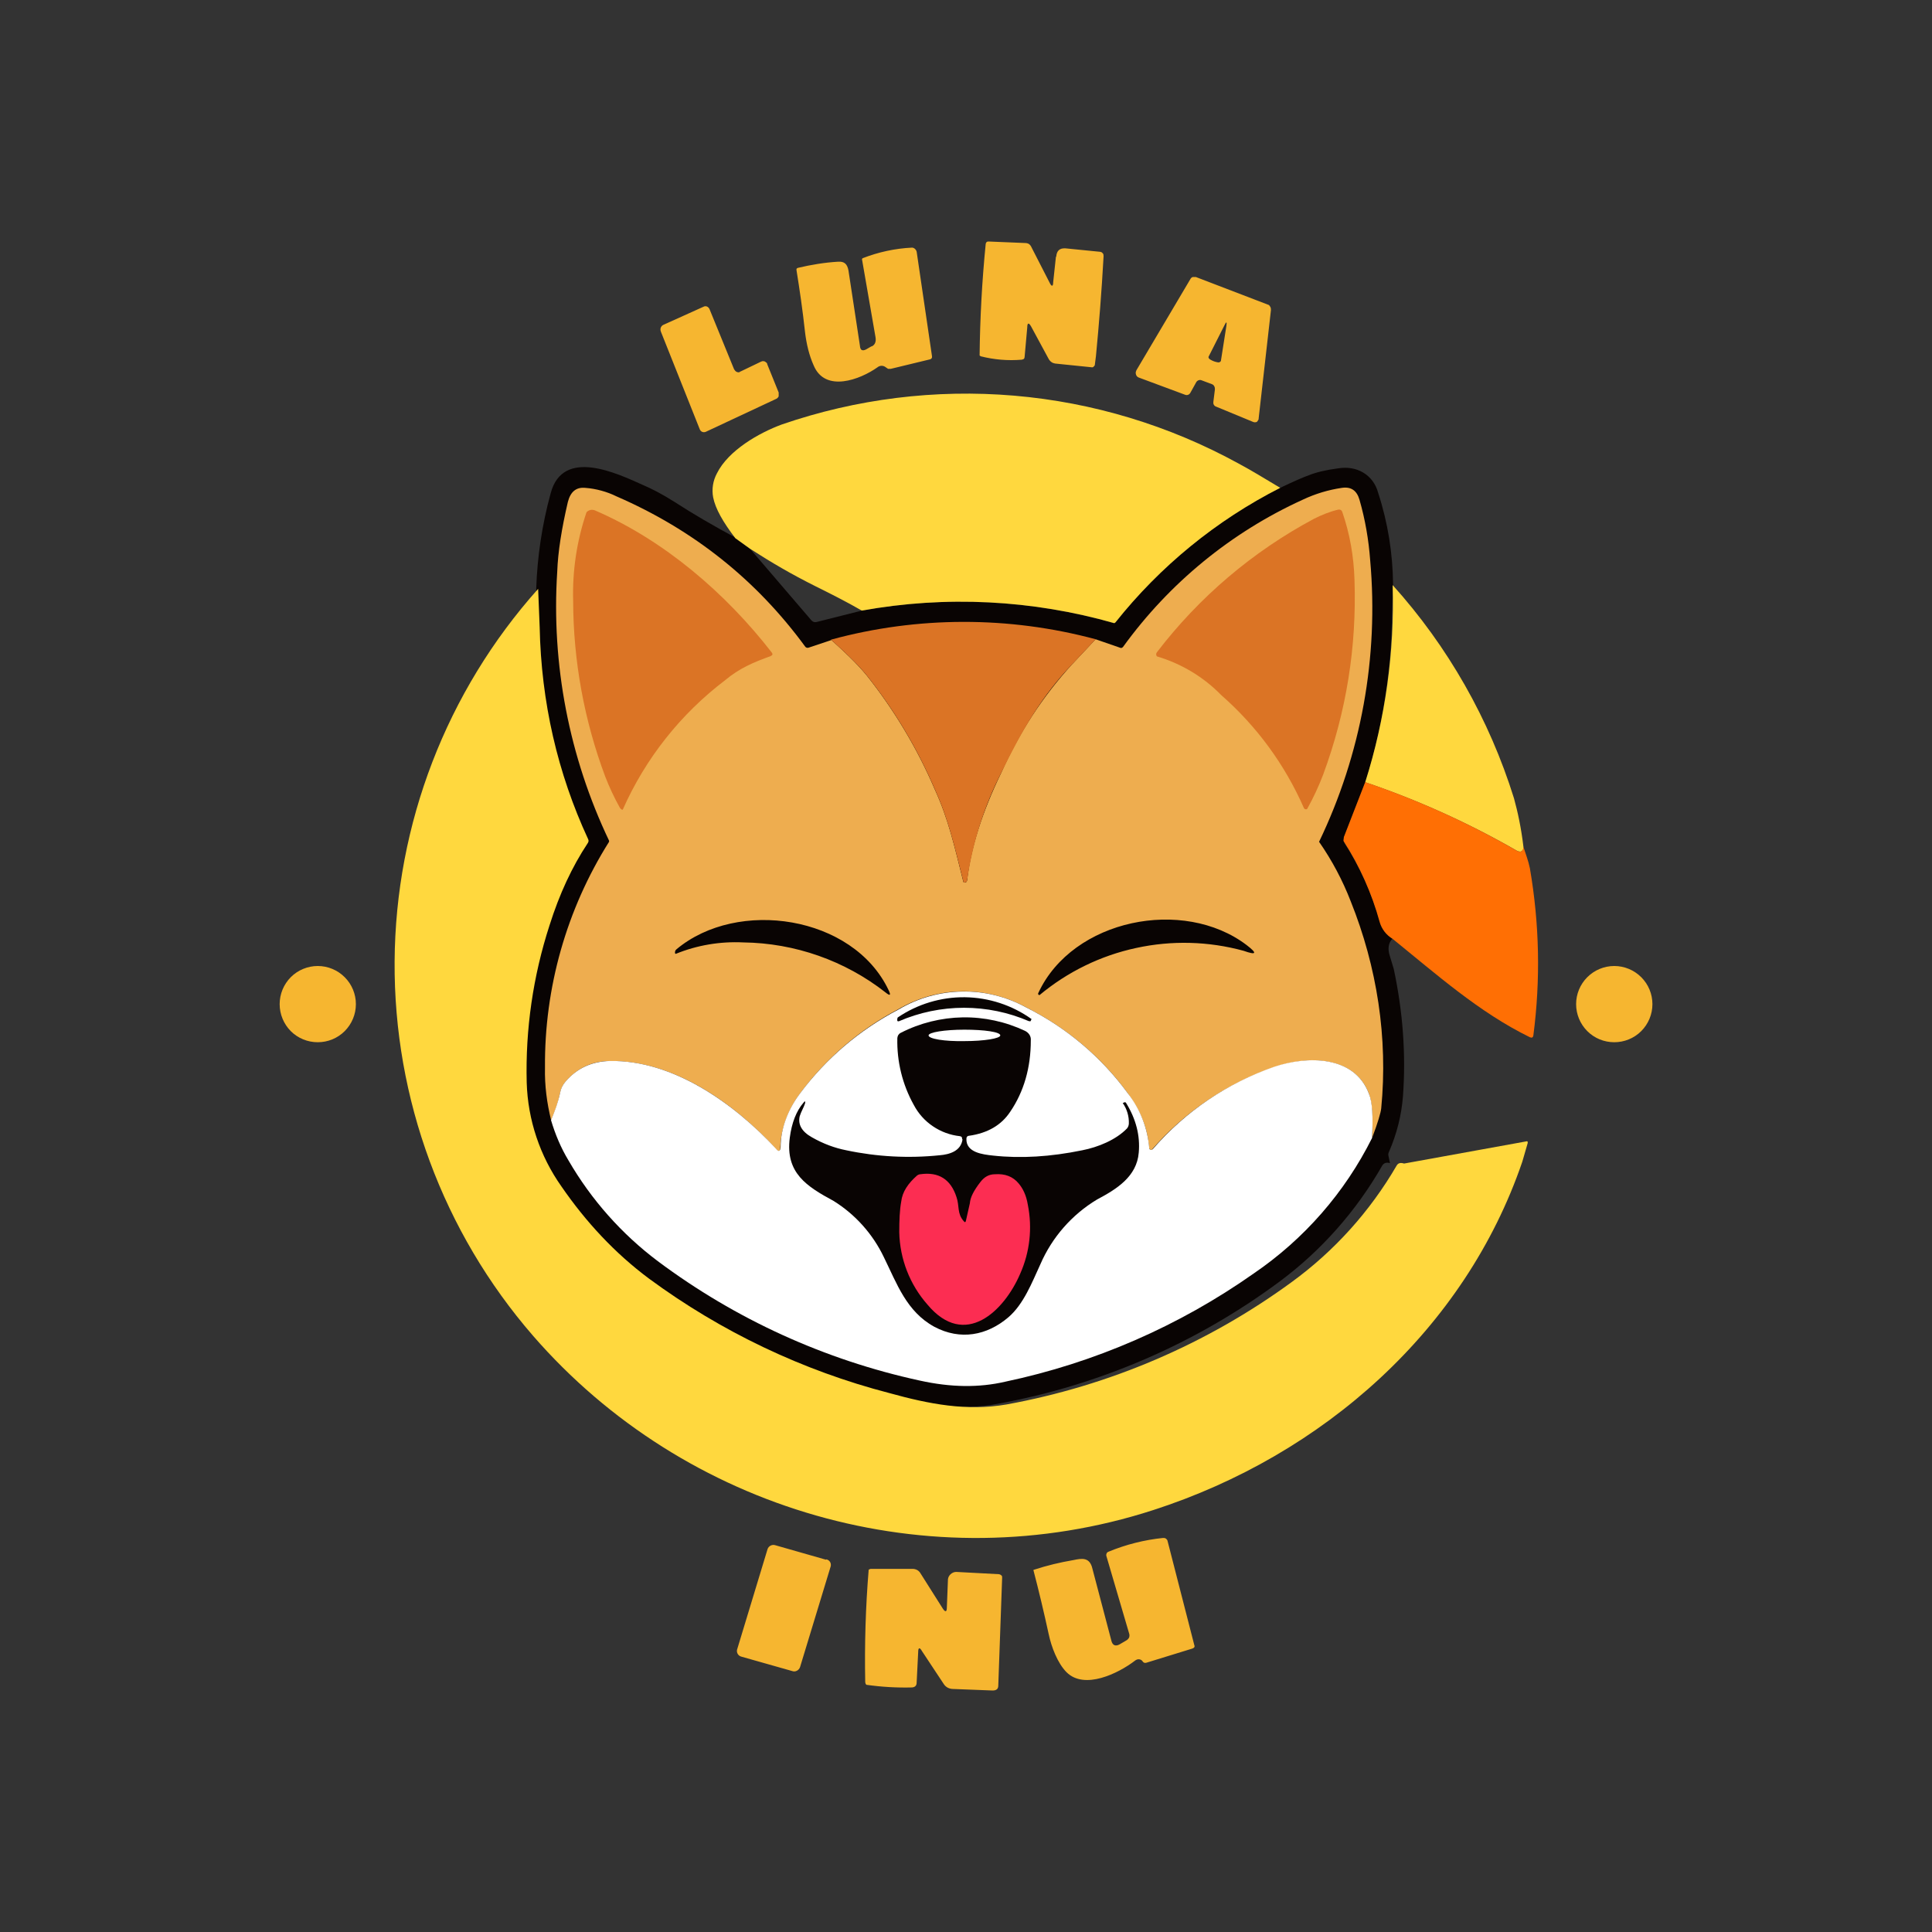 <svg width="24" height="24" viewBox="0 0 24 24" fill="none" xmlns="http://www.w3.org/2000/svg">
<rect x="0" y="0" width="24" height="24" fill="#333333" stroke="none"/>
<path fill-rule="evenodd" clip-rule="evenodd" d="M13.117 3.189L13.083 3.507C13.083 3.559 13.064 3.564 13.041 3.516L12.813 3.071C12.807 3.056 12.797 3.043 12.785 3.033C12.771 3.024 12.754 3.019 12.738 3.019L12.278 3C12.259 3 12.25 3.009 12.245 3.028C12.199 3.49 12.174 3.953 12.169 4.416L12.183 4.426C12.349 4.468 12.52 4.483 12.695 4.468L12.719 4.459C12.724 4.452 12.728 4.444 12.728 4.435L12.761 4.066C12.761 4.009 12.78 4.004 12.809 4.056L13.027 4.459C13.046 4.492 13.074 4.511 13.107 4.516L13.566 4.563C13.571 4.563 13.581 4.563 13.585 4.554C13.592 4.549 13.598 4.543 13.6 4.535L13.614 4.426C13.652 4.033 13.685 3.621 13.709 3.185C13.709 3.171 13.709 3.156 13.699 3.147C13.695 3.142 13.69 3.137 13.685 3.134C13.679 3.131 13.672 3.129 13.666 3.128L13.235 3.085C13.164 3.081 13.126 3.114 13.121 3.189H13.117ZM10.824 4.303L10.758 4.341C10.71 4.364 10.686 4.35 10.682 4.293L10.54 3.36C10.525 3.279 10.488 3.246 10.412 3.251C10.241 3.261 10.075 3.289 9.914 3.327C9.895 3.332 9.891 3.341 9.895 3.36C9.933 3.597 9.971 3.853 10 4.123C10.018 4.274 10.052 4.416 10.108 4.54C10.251 4.881 10.686 4.715 10.9 4.563C10.914 4.551 10.933 4.544 10.952 4.544C10.971 4.544 10.989 4.551 11.004 4.563L11.032 4.582H11.065L11.553 4.464C11.572 4.459 11.582 4.445 11.577 4.421L11.388 3.133C11.386 3.118 11.379 3.105 11.369 3.095C11.359 3.084 11.345 3.077 11.331 3.076C11.12 3.086 10.912 3.131 10.715 3.208C10.71 3.213 10.705 3.223 10.71 3.232L10.876 4.189C10.885 4.241 10.871 4.284 10.829 4.303H10.824ZM9.199 4.615L9.455 4.492C9.465 4.487 9.476 4.485 9.487 4.487C9.498 4.488 9.509 4.494 9.516 4.502C9.526 4.506 9.531 4.516 9.531 4.525L9.673 4.876V4.923C9.666 4.938 9.655 4.95 9.64 4.956L8.768 5.364C8.761 5.367 8.753 5.369 8.744 5.369C8.736 5.369 8.728 5.367 8.721 5.364C8.707 5.357 8.697 5.345 8.692 5.331L8.209 4.118C8.205 4.107 8.203 4.095 8.205 4.083C8.206 4.072 8.211 4.061 8.219 4.052C8.224 4.046 8.23 4.041 8.237 4.037L8.74 3.81C8.747 3.806 8.755 3.804 8.763 3.804C8.771 3.804 8.78 3.806 8.787 3.81C8.796 3.815 8.811 3.829 8.815 3.843L9.119 4.587L9.133 4.606C9.138 4.612 9.145 4.617 9.152 4.62C9.159 4.623 9.167 4.625 9.175 4.625C9.18 4.625 9.19 4.625 9.194 4.615H9.199ZM15.054 4.772L14.926 4.724C14.914 4.719 14.9 4.719 14.888 4.724C14.876 4.729 14.866 4.737 14.86 4.748L14.789 4.876C14.783 4.888 14.773 4.899 14.76 4.904C14.748 4.909 14.734 4.909 14.722 4.904L14.149 4.691C14.14 4.688 14.132 4.683 14.126 4.677C14.116 4.667 14.111 4.654 14.109 4.64C14.107 4.627 14.11 4.613 14.116 4.601L14.789 3.464C14.795 3.453 14.805 3.445 14.817 3.441H14.855L15.755 3.786C15.764 3.786 15.774 3.801 15.779 3.81C15.788 3.824 15.788 3.838 15.788 3.853L15.636 5.193C15.636 5.203 15.636 5.212 15.627 5.222C15.624 5.229 15.619 5.235 15.613 5.241C15.606 5.244 15.597 5.246 15.589 5.246C15.581 5.246 15.573 5.244 15.566 5.241L15.106 5.051C15.094 5.047 15.084 5.038 15.078 5.027C15.072 5.016 15.071 5.002 15.073 4.99L15.092 4.838C15.092 4.824 15.092 4.81 15.082 4.795C15.076 4.784 15.066 4.776 15.054 4.772ZM15.234 4.052L15.168 4.473C15.168 4.492 15.153 4.502 15.134 4.502C15.097 4.497 15.062 4.484 15.03 4.464C15.011 4.45 15.007 4.435 15.021 4.416L15.21 4.042C15.234 3.99 15.243 3.995 15.234 4.052Z" fill="#F6B630"/>
<path d="M3.947 12.947C4.073 12.947 4.193 12.898 4.282 12.809C4.371 12.72 4.421 12.599 4.421 12.474C4.421 12.348 4.371 12.228 4.282 12.139C4.193 12.05 4.073 12 3.947 12C3.822 12 3.701 12.05 3.612 12.139C3.524 12.228 3.474 12.348 3.474 12.474C3.474 12.599 3.524 12.72 3.612 12.809C3.701 12.898 3.822 12.947 3.947 12.947ZM20.053 12.947C20.178 12.947 20.299 12.898 20.388 12.809C20.477 12.72 20.527 12.599 20.527 12.474C20.527 12.348 20.477 12.228 20.388 12.139C20.299 12.05 20.178 12 20.053 12C19.927 12 19.807 12.05 19.718 12.139C19.629 12.228 19.579 12.348 19.579 12.474C19.579 12.599 19.629 12.72 19.718 12.809C19.807 12.898 19.927 12.947 20.053 12.947Z" fill="#F6B630"/>
<path d="M9.134 6.685L9.318 6.818L10.081 7.708C10.1 7.727 10.119 7.732 10.143 7.727L10.706 7.585C11.75 7.397 12.823 7.45 13.842 7.742L13.856 7.732C14.411 7.034 15.108 6.464 15.903 6.06C16.073 5.979 16.192 5.927 16.258 5.904C16.353 5.866 16.476 5.837 16.623 5.818C16.85 5.78 17.059 5.894 17.12 6.122C17.24 6.49 17.302 6.875 17.305 7.263L17.291 7.661C17.291 7.841 17.281 7.974 17.276 8.054C17.236 8.617 17.131 9.173 16.964 9.712L16.698 10.399C16.693 10.413 16.691 10.428 16.693 10.443C16.695 10.457 16.7 10.472 16.708 10.484C16.897 10.778 17.04 11.1 17.144 11.45C17.168 11.536 17.22 11.607 17.3 11.659C17.248 11.706 17.234 11.787 17.267 11.882L17.314 12.038C17.428 12.573 17.466 13.099 17.428 13.62C17.409 13.857 17.352 14.084 17.253 14.312C17.246 14.326 17.244 14.343 17.248 14.359L17.267 14.449C17.22 14.435 17.191 14.449 17.172 14.477C16.85 15.042 16.415 15.534 15.893 15.922C14.859 16.688 13.663 17.206 12.397 17.438C11.914 17.533 11.45 17.438 10.967 17.305C9.902 17.026 8.902 16.543 8.02 15.884C7.602 15.563 7.24 15.174 6.95 14.733C6.686 14.354 6.538 13.906 6.524 13.445C6.5 12.829 6.595 12.175 6.808 11.488C6.912 11.129 7.066 10.786 7.267 10.47C7.273 10.463 7.277 10.454 7.277 10.445C7.278 10.435 7.276 10.426 7.272 10.418C6.897 9.59 6.696 8.693 6.68 7.784C6.68 7.637 6.67 7.481 6.661 7.311C6.675 6.917 6.732 6.524 6.841 6.126C6.993 5.558 7.665 5.88 7.992 6.027C8.101 6.074 8.229 6.14 8.371 6.23C8.613 6.387 8.868 6.534 9.138 6.68L9.134 6.685Z" fill="#090403"/>
<path d="M10.323 7.946C10.479 8.088 10.635 8.23 10.768 8.392C11.11 8.823 11.394 9.297 11.611 9.803C11.782 10.177 11.853 10.499 11.966 10.95C11.966 10.959 11.976 10.964 11.985 10.964C12 10.964 12.009 10.954 12.014 10.935C12.061 10.528 12.203 10.083 12.44 9.595C12.658 9.104 12.954 8.651 13.316 8.254L13.61 7.941L13.913 8.046C13.928 8.055 13.942 8.046 13.951 8.036C14.524 7.244 15.293 6.613 16.182 6.208C16.343 6.132 16.504 6.085 16.665 6.061C16.784 6.042 16.855 6.094 16.888 6.208C16.959 6.454 17.002 6.705 17.021 6.961C17.128 8.162 16.909 9.37 16.386 10.457C16.546 10.687 16.678 10.935 16.779 11.196C17.106 12.011 17.243 12.892 17.158 13.768C17.153 13.82 17.116 13.948 17.044 14.137C17.059 13.877 17.044 13.692 17.006 13.588C16.827 13.114 16.249 13.114 15.832 13.256C15.241 13.458 14.715 13.813 14.307 14.284C14.301 14.285 14.295 14.284 14.29 14.281C14.285 14.279 14.281 14.275 14.278 14.27L14.273 14.256C14.259 14.005 14.155 13.782 14.008 13.578C13.68 13.13 13.249 12.767 12.753 12.517C12.509 12.382 12.234 12.312 11.954 12.315C11.675 12.318 11.402 12.395 11.161 12.536C10.68 12.789 10.262 13.146 9.939 13.583C9.797 13.773 9.702 14.009 9.693 14.251C9.693 14.303 9.674 14.313 9.641 14.275C9.12 13.702 8.357 13.166 7.575 13.181C7.353 13.181 7.168 13.271 7.026 13.436C6.993 13.474 6.97 13.52 6.96 13.569C6.936 13.687 6.898 13.801 6.846 13.915C6.794 13.702 6.765 13.488 6.77 13.261C6.762 12.269 7.038 11.296 7.566 10.457V10.443C7.07 9.403 6.848 8.253 6.922 7.103C6.931 6.852 6.978 6.563 7.054 6.236C7.087 6.108 7.158 6.047 7.277 6.061C7.4 6.07 7.542 6.108 7.656 6.165C8.617 6.582 9.399 7.207 10.005 8.036C10.015 8.046 10.029 8.05 10.043 8.046L10.328 7.951L10.323 7.946Z" fill="#EEAD4F"/>
<path d="M16.437 9.622C16.381 9.769 16.315 9.911 16.238 10.049C16.235 10.051 16.231 10.053 16.227 10.053C16.222 10.054 16.218 10.053 16.214 10.052C16.21 10.051 16.206 10.048 16.203 10.045C16.2 10.042 16.197 10.039 16.196 10.034C15.961 9.499 15.612 9.022 15.173 8.637C14.952 8.41 14.676 8.244 14.372 8.154C14.366 8.147 14.362 8.138 14.362 8.128C14.362 8.118 14.366 8.109 14.372 8.102C14.897 7.416 15.562 6.851 16.324 6.444C16.419 6.396 16.523 6.354 16.627 6.33C16.637 6.329 16.647 6.33 16.656 6.336C16.665 6.341 16.671 6.349 16.674 6.359C16.769 6.633 16.817 6.913 16.826 7.202C16.854 8.031 16.727 8.836 16.437 9.622ZM9.578 8.149C9.365 8.225 9.185 8.301 9.01 8.448C8.456 8.868 8.017 9.422 7.736 10.058H7.726C7.714 10.052 7.704 10.042 7.698 10.03C7.629 9.906 7.569 9.778 7.518 9.646C7.257 8.949 7.122 8.211 7.12 7.467C7.109 7.092 7.165 6.718 7.286 6.363C7.299 6.349 7.316 6.34 7.334 6.335C7.353 6.331 7.372 6.333 7.39 6.34C8.247 6.709 9.015 7.368 9.588 8.107C9.602 8.125 9.597 8.14 9.574 8.149H9.578Z" fill="#DB7425"/>
<path d="M13.856 7.732C14.411 7.034 15.109 6.464 15.903 6.06C15.713 5.946 15.543 5.842 15.382 5.756C14.523 5.285 13.574 4.998 12.598 4.915C11.621 4.832 10.638 4.954 9.712 5.273C9.427 5.378 9.048 5.595 8.906 5.88C8.857 5.971 8.84 6.076 8.859 6.178C8.887 6.32 8.982 6.486 9.134 6.685L9.319 6.818C9.584 6.988 9.825 7.13 10.129 7.282C10.318 7.376 10.508 7.471 10.706 7.585C11.75 7.396 12.823 7.45 13.842 7.741L13.856 7.732ZM17.3 7.268C17.987 8.031 18.501 8.935 18.807 9.916C18.854 10.086 18.897 10.285 18.925 10.522C18.925 10.55 18.916 10.569 18.892 10.579C18.882 10.579 18.863 10.579 18.845 10.569C18.245 10.224 17.614 9.939 16.959 9.717C17.21 8.925 17.325 8.097 17.3 7.268ZM6.685 7.315L6.704 7.789C6.723 8.722 6.926 9.603 7.305 10.422C7.31 10.431 7.312 10.44 7.311 10.449C7.31 10.458 7.306 10.467 7.301 10.474C7.106 10.768 6.95 11.104 6.827 11.493C6.622 12.124 6.526 12.786 6.543 13.449C6.557 13.912 6.707 14.36 6.974 14.738C7.277 15.178 7.637 15.567 8.063 15.884C8.958 16.543 9.971 17.026 11.047 17.305C11.545 17.443 12.009 17.532 12.502 17.447C13.782 17.214 14.994 16.695 16.045 15.927C16.575 15.541 17.018 15.049 17.348 14.482C17.366 14.449 17.395 14.439 17.442 14.454L18.958 14.179C18.972 14.174 18.982 14.179 18.977 14.202L18.911 14.43C18.2 16.514 16.438 18.077 14.325 18.759C11.545 19.659 8.504 18.759 6.623 16.595C5.503 15.305 4.891 13.651 4.902 11.943C4.913 10.235 5.547 8.589 6.685 7.315Z" fill="#FFD83E"/>
<path d="M13.611 7.941L13.317 8.254C12.952 8.633 12.696 9.068 12.441 9.594C12.226 10.015 12.082 10.468 12.014 10.935C12.014 10.954 12 10.958 11.986 10.963C11.976 10.963 11.967 10.963 11.967 10.949C11.853 10.499 11.782 10.177 11.612 9.803C11.395 9.297 11.111 8.822 10.768 8.391C10.636 8.23 10.484 8.093 10.323 7.946C11.399 7.653 12.534 7.652 13.611 7.941Z" fill="#DB7425"/>
<path d="M16.959 9.716C17.617 9.939 18.243 10.223 18.844 10.569C18.863 10.579 18.882 10.583 18.892 10.579C18.915 10.569 18.925 10.55 18.925 10.521C18.953 10.612 18.986 10.692 19.005 10.787C19.124 11.479 19.138 12.17 19.048 12.862C19.043 12.89 19.029 12.895 19.005 12.885C18.375 12.577 17.845 12.104 17.3 11.663C17.222 11.617 17.164 11.542 17.139 11.455C17.041 11.097 16.89 10.757 16.689 10.446L16.694 10.398L16.959 9.716Z" fill="#FF6F04"/>
<path d="M9.233 11.707C8.947 11.693 8.66 11.741 8.395 11.849C8.392 11.849 8.39 11.847 8.389 11.846C8.387 11.844 8.386 11.842 8.385 11.84C8.385 11.821 8.385 11.807 8.404 11.792C9.162 11.158 10.597 11.371 11.038 12.299C11.071 12.366 11.057 12.375 11 12.328C10.495 11.933 9.874 11.715 9.233 11.707ZM15.448 11.811C15.012 11.692 14.555 11.68 14.114 11.776C13.672 11.871 13.261 12.072 12.914 12.361C12.911 12.361 12.909 12.361 12.906 12.36C12.904 12.359 12.902 12.358 12.9 12.356C12.897 12.353 12.896 12.349 12.896 12.344C12.896 12.34 12.897 12.336 12.9 12.332C13.326 11.418 14.7 11.143 15.486 11.74C15.623 11.845 15.609 11.868 15.448 11.811Z" fill="#090403"/>
<path d="M17.044 14.137C16.706 14.814 16.2 15.393 15.575 15.819C14.648 16.472 13.597 16.93 12.487 17.164C12.16 17.24 11.81 17.235 11.426 17.15C10.248 16.894 9.138 16.389 8.172 15.667C7.722 15.329 7.345 14.903 7.063 14.417C6.968 14.26 6.897 14.09 6.845 13.915C6.893 13.801 6.935 13.687 6.959 13.569C6.968 13.521 6.992 13.474 7.025 13.436C7.167 13.27 7.352 13.185 7.575 13.18C8.356 13.166 9.114 13.701 9.64 14.27C9.673 14.312 9.692 14.303 9.697 14.251C9.697 14.014 9.792 13.777 9.938 13.583C10.262 13.148 10.68 12.792 11.161 12.541C11.401 12.398 11.674 12.321 11.953 12.317C12.232 12.312 12.508 12.382 12.752 12.517C13.249 12.766 13.679 13.13 14.008 13.578C14.164 13.777 14.258 14.018 14.277 14.27C14.28 14.275 14.284 14.279 14.29 14.281C14.294 14.284 14.3 14.285 14.306 14.284L14.32 14.275C14.725 13.807 15.246 13.454 15.831 13.251C16.243 13.114 16.826 13.109 17.006 13.588C17.049 13.692 17.058 13.872 17.044 14.137Z" fill="white"/>
<path d="M12.785 12.687C12.53 12.576 12.254 12.519 11.975 12.519C11.697 12.519 11.421 12.576 11.165 12.687C11.151 12.687 11.146 12.687 11.146 12.673V12.659L11.151 12.64C11.397 12.473 11.688 12.385 11.986 12.388C12.283 12.392 12.572 12.486 12.814 12.659L12.804 12.682C12.8 12.687 12.795 12.692 12.785 12.682V12.687Z" fill="#090403"/>
<path d="M11.952 14.152C11.952 14.128 11.948 14.119 11.924 14.114C11.804 14.101 11.689 14.059 11.589 13.991C11.489 13.924 11.407 13.832 11.351 13.725C11.21 13.472 11.14 13.186 11.147 12.896C11.148 12.883 11.152 12.869 11.159 12.857C11.167 12.846 11.177 12.836 11.19 12.83C11.428 12.708 11.691 12.643 11.959 12.638C12.227 12.634 12.492 12.692 12.734 12.806C12.781 12.83 12.81 12.873 12.805 12.925C12.805 13.261 12.72 13.56 12.549 13.811C12.44 13.976 12.27 14.076 12.038 14.109C12.019 14.109 12.005 14.123 12.005 14.147C12 14.318 12.208 14.341 12.336 14.355C12.682 14.393 13.051 14.37 13.445 14.289C13.639 14.251 13.861 14.161 13.999 14.019C14.014 14.002 14.022 13.98 14.023 13.957C14.026 13.866 13.999 13.776 13.947 13.702L13.961 13.697L13.97 13.692C13.974 13.692 13.978 13.692 13.981 13.694C13.985 13.696 13.987 13.698 13.989 13.702C14.112 13.901 14.165 14.109 14.146 14.318C14.122 14.616 13.871 14.772 13.629 14.9C13.316 15.088 13.069 15.37 12.924 15.705C12.819 15.933 12.715 16.203 12.526 16.364C12.26 16.591 11.929 16.653 11.607 16.482C11.261 16.293 11.142 15.947 10.981 15.62C10.844 15.332 10.627 15.088 10.356 14.919C10.024 14.739 9.754 14.573 9.811 14.133C9.835 13.948 9.892 13.801 9.982 13.697C10.001 13.673 10.005 13.678 10.001 13.706C9.982 13.763 9.953 13.806 9.934 13.867C9.911 13.967 9.958 14.057 10.086 14.128C10.228 14.209 10.37 14.261 10.512 14.289C10.894 14.37 11.285 14.391 11.673 14.351C11.796 14.341 11.938 14.299 11.957 14.152H11.952Z" fill="#090403"/>
<path d="M11.98 12.933C12.227 12.933 12.426 12.9 12.426 12.862C12.426 12.819 12.227 12.791 11.98 12.791C11.734 12.791 11.535 12.824 11.535 12.862C11.535 12.905 11.734 12.938 11.98 12.933Z" fill="white"/>
<path d="M12 15.16L12.048 14.947C12.053 14.876 12.095 14.791 12.18 14.682C12.228 14.62 12.285 14.587 12.36 14.587C12.484 14.578 12.583 14.615 12.654 14.701C12.706 14.762 12.749 14.848 12.768 14.966C12.826 15.255 12.793 15.554 12.673 15.823C12.474 16.288 11.986 16.761 11.522 16.207C11.302 15.958 11.178 15.639 11.171 15.307C11.171 15.16 11.176 15.032 11.195 14.928C11.209 14.805 11.28 14.701 11.394 14.601C11.405 14.593 11.418 14.588 11.432 14.587C11.659 14.554 11.811 14.649 11.882 14.871C11.92 14.98 11.887 15.075 11.972 15.17C11.986 15.189 11.996 15.184 12 15.16Z" fill="#FC2D52"/>
<path d="M13.908 20.427L13.988 20.38C14.004 20.372 14.018 20.358 14.026 20.342C14.032 20.325 14.032 20.307 14.026 20.29L13.742 19.323C13.742 19.305 13.746 19.285 13.77 19.276C13.988 19.186 14.215 19.129 14.447 19.105C14.462 19.105 14.476 19.105 14.485 19.115C14.495 19.122 14.502 19.132 14.504 19.143L14.836 20.436C14.845 20.456 14.836 20.47 14.812 20.479L14.244 20.654C14.233 20.658 14.221 20.658 14.211 20.654C14.203 20.65 14.196 20.643 14.192 20.635C14.178 20.616 14.159 20.612 14.14 20.612C14.124 20.614 14.109 20.621 14.097 20.631C13.893 20.787 13.472 20.995 13.249 20.773C13.136 20.659 13.06 20.456 13.027 20.299C12.969 20.032 12.906 19.767 12.837 19.503L12.847 19.499C13.006 19.447 13.169 19.408 13.334 19.38C13.443 19.357 13.538 19.342 13.571 19.489L13.808 20.389C13.822 20.436 13.855 20.456 13.908 20.427ZM10.26 19.375L9.63 19.195C9.611 19.189 9.591 19.191 9.573 19.2C9.555 19.209 9.542 19.224 9.535 19.243L9.156 20.493C9.147 20.531 9.171 20.569 9.208 20.579L9.843 20.759C9.881 20.773 9.924 20.749 9.938 20.711L10.317 19.465C10.321 19.456 10.322 19.446 10.321 19.435C10.321 19.425 10.318 19.415 10.313 19.406C10.308 19.397 10.301 19.389 10.293 19.383C10.284 19.377 10.275 19.373 10.265 19.371L10.26 19.375ZM11.387 20.901L11.406 20.522C11.406 20.465 11.425 20.46 11.454 20.512L11.724 20.92C11.736 20.939 11.753 20.954 11.773 20.965C11.793 20.975 11.815 20.981 11.838 20.981L12.33 21C12.378 21 12.401 20.981 12.401 20.939L12.449 19.598C12.449 19.589 12.449 19.574 12.439 19.57C12.43 19.561 12.418 19.556 12.406 19.555L11.88 19.527C11.867 19.527 11.854 19.529 11.842 19.534C11.829 19.539 11.819 19.546 11.809 19.555C11.791 19.571 11.779 19.593 11.776 19.617L11.762 19.972C11.762 20.024 11.743 20.029 11.714 19.986L11.43 19.537C11.419 19.521 11.405 19.509 11.389 19.501C11.372 19.493 11.354 19.489 11.335 19.489H10.814L10.791 19.499C10.753 19.962 10.739 20.427 10.748 20.891C10.748 20.905 10.753 20.92 10.762 20.929C10.95 20.956 11.141 20.967 11.331 20.962C11.368 20.958 11.387 20.939 11.387 20.901Z" fill="#F6B630"/>
</svg>
